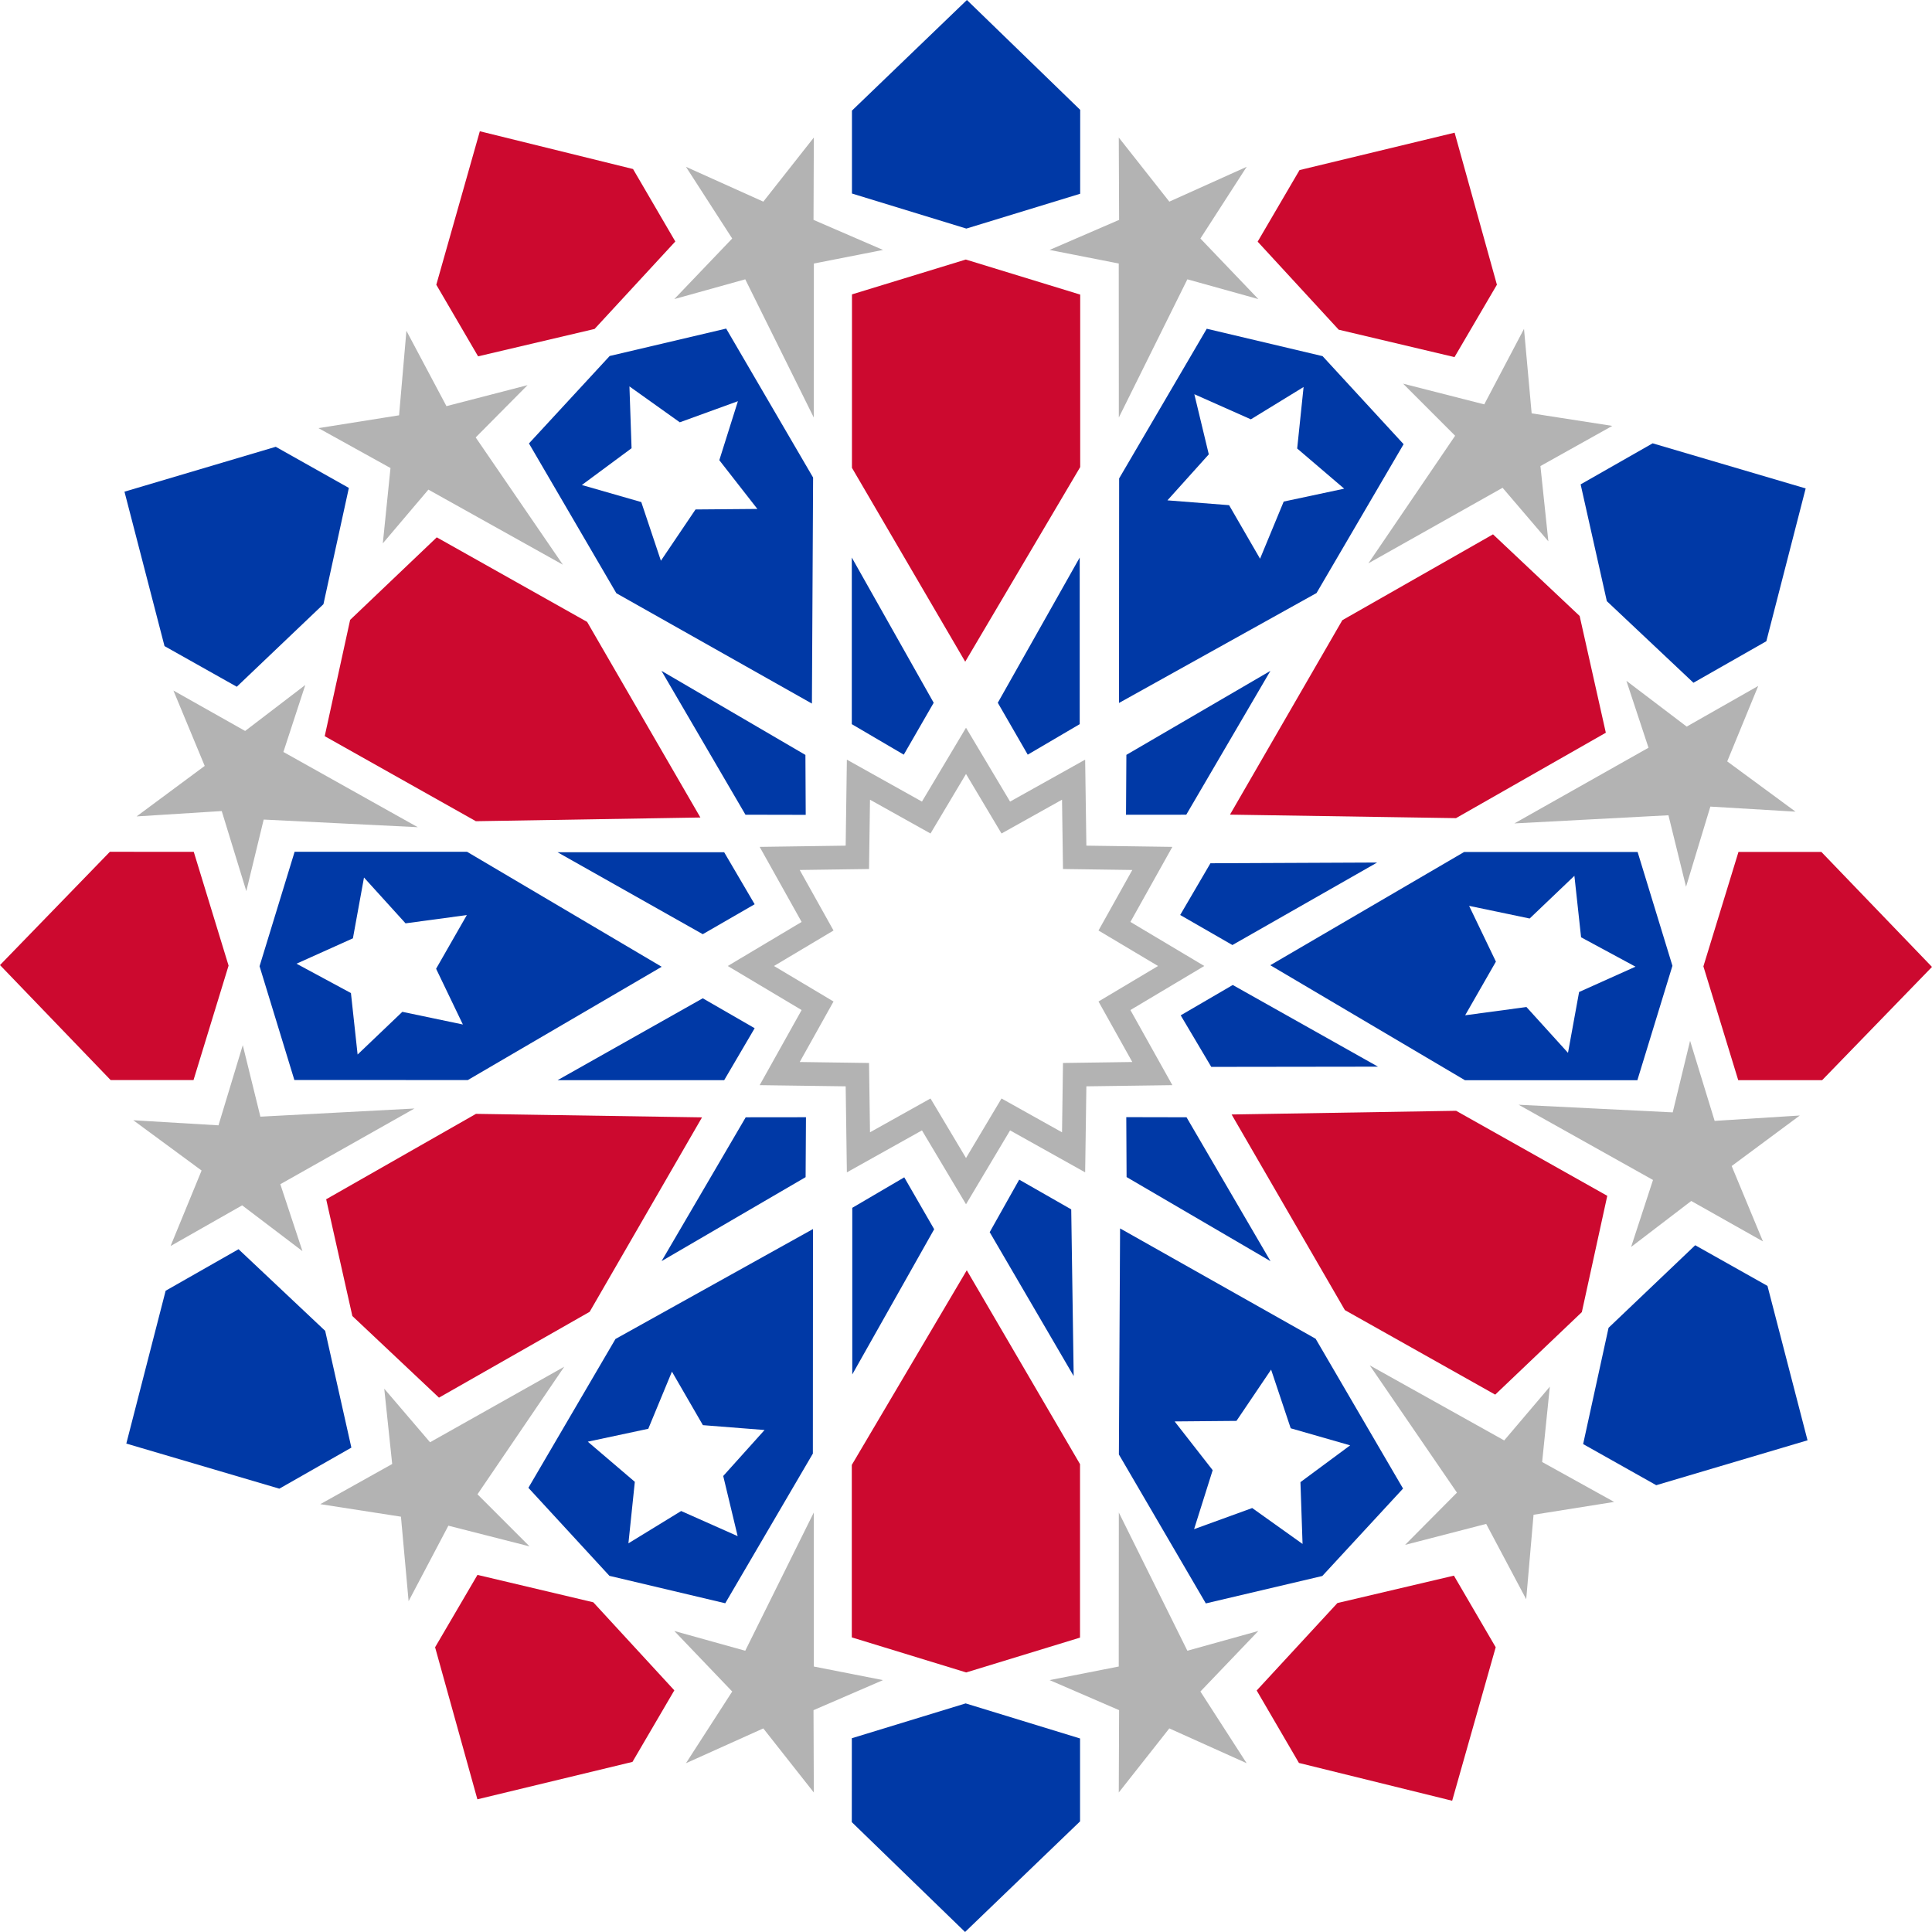 <svg xmlns="http://www.w3.org/2000/svg" xmlns:xlink="http://www.w3.org/1999/xlink" id="Layer_1" x="0px" y="0px" viewBox="0 0 340.935 340.933" style="enable-background:new 0 0 340.935 340.933;" xml:space="preserve"><style type="text/css">	.st0{fill:#B3B3B3;}	.st1{fill:#0039A6;}	.st2{fill:#CC092F;}</style><g>	<g>		<path class="st0" d="M191.709,191.702l15.175-0.209l-7.403-13.253l13.037-7.775l-13.037-7.774l7.403-13.246   l-15.175-0.215l-0.215-15.178l-13.249,7.403l-7.775-13.037l-7.775,13.037l-13.25-7.403l-0.211,15.178l-15.177,0.215   l7.403,13.246l-13.037,7.774l13.038,7.775l-7.403,13.253l15.177,0.209l0.211,15.181l13.25-7.407l7.775,13.037   l7.775-13.037l13.249,7.406L191.709,191.702z M187.413,199.814l-10.677-5.967l-6.266,10.507l-6.266-10.507   l-10.677,5.967l-0.171-12.233l-12.231-0.171l5.964-10.677l-10.507-6.266l10.507-6.263l-5.965-10.681l12.231-0.171   l0.171-12.231l10.677,5.964l6.266-10.507l6.266,10.507l10.677-5.964l0.171,12.231l12.231,0.171l-5.965,10.681   l10.507,6.263l-10.507,6.266l5.965,10.677l-12.231,0.171L187.413,199.814z M211.833,42.092l10.221,10.685   l-12.523-3.488l-12.093,24.388l-0.015-27.174l-12.204-2.397l12.267-5.303l-0.057-14.532l8.918,11.312l13.649-6.145   L211.833,42.092z M118.994,52.777l10.215-10.685l-8.159-12.653l13.649,6.145l8.915-11.312l-0.054,14.532   l12.264,5.303l-12.203,2.397l-0.016,27.174l-12.093-24.388L118.994,52.777z M222.054,287.814l-10.221,10.682   l8.159,12.653l-13.646-6.142l-8.918,11.309l0.057-14.528l-12.267-5.304l12.204-2.397l0.015-27.174l12.093,24.388   L222.054,287.814z M155.823,296.485l-12.264,5.304l0.054,14.528l-8.915-11.309l-13.649,6.142l8.162-12.653   l-10.218-10.682l12.517,3.488l12.093-24.388l0.016,27.174L155.823,296.485z M68.909,82.592L56.199,75.55l14.225-2.264   l1.296-14.911l7.065,13.297l14.31-3.706l-9.152,9.225l15.385,22.459L75.597,86.403l-8.042,9.481L68.909,82.592z    M24.101,144.072l12.024-8.915l-5.522-13.301l12.656,7.135l10.616-8.115l-3.865,11.821l23.712,13.276l-27.19-1.348   l-3.064,12.631l-4.339-14.133L24.101,144.072z M305.584,205.766l5.521,13.304l-12.655-7.137l-10.613,8.114   l3.865-11.821L267.99,194.951l27.19,1.347l3.064-12.631l4.336,14.133l15.028-0.949L305.584,205.766z    M272.138,257.998l12.707,7.043l-14.224,2.265l-1.296,14.91l-7.062-13.297l-14.313,3.703l9.155-9.222   l-15.388-22.459l23.727,13.247l8.049-9.481L272.138,257.998z M290.907,131.95l-3.902-11.809l10.641,8.08   l12.627-7.179l-5.474,13.32l12.055,8.87l-15.031-0.895l-4.291,14.149l-3.106-12.618l-27.187,1.439   L290.907,131.95z M241.474,99.409l15.309-22.513l-9.184-9.193l14.323,3.656l7.014-13.323l1.35,14.907l14.231,2.214   l-12.681,7.087l1.398,13.285l-8.077-9.452L241.474,99.409z M99.57,241.182l-15.309,22.513l9.184,9.19   l-14.322-3.652l-7.018,13.32l-1.35-14.907l-14.231-2.211l12.684-7.087l-1.401-13.289l8.08,9.452L99.57,241.182z    M49.468,208.974l3.905,11.808l-10.641-8.079l-12.631,7.181l5.474-13.323l-12.052-8.874l15.031,0.898l4.289-14.148   l3.108,12.618l27.184-1.439L49.468,208.974z"></path>		<g>			<polygon class="st1" points="131.843,143.263 141.672,143.282 141.624,133.514 118.144,119.795    "></polygon>		</g>		<g>			<path class="st1" d="M132.136,142.755l9.025,0.019l-0.047-8.969l-21.558-12.596L132.136,142.755z M142.183,143.793    l-10.632-0.022l-14.825-25.391l25.404,14.841L142.183,143.793z"></path>		</g>		<g>			<polygon class="st1" points="209.093,197.671 199.261,197.653 199.311,207.421 222.792,221.139    "></polygon>		</g>		<g>			<path class="st1" d="M199.817,207.128l21.558,12.596l-12.577-21.545l-9.026-0.019L199.817,207.128z M224.206,222.557    l-25.4-14.844l-0.054-10.572l10.632,0.022L224.206,222.557z"></path>		</g>		<path class="st2" d="M34.192,150.321l6.144,20.081l-6.185,20.192H19.522L0,170.304l19.389-19.99L34.192,150.321z    M170.431,45.801l-20.084,6.148l-0.006,30.606l19.989,34.214l20.29-34.346V51.986l-20.04-6.141L170.431,45.801z    M150.315,258.511v30.435l20.04,6.141l0.148,0.044l20.084-6.145l0.003-30.609l-19.986-34.214L150.315,258.511z    M256.674,63.016l7.482-12.773l-7.463-26.83l-27.37,6.603l-7.388,12.627l14.303,15.537L256.674,63.016z    M84.259,277.917L76.78,290.69l7.463,26.83l27.367-6.603l7.387-12.627l-14.3-15.537L84.259,277.917z    M283.376,129.302l-4.62-20.603l-15.287-14.405l-26.476,15.085l-0.117,0.07l-19.825,34.309l39.887,0.617   L283.376,129.302z M57.559,211.631l4.62,20.603l15.287,14.405l26.472-15.081l0.12-0.07l19.825-34.309   l-39.887-0.62L57.559,211.631z M104.772,58.085l0.152-0.035l14.247-15.436l-7.46-12.786l-27.035-6.666   l-7.682,27.086l7.375,12.634L104.772,58.085z M236.163,282.849l-0.152,0.035l-14.247,15.432l7.457,12.786   l27.039,6.669l7.682-27.086l-7.375-12.637L236.163,282.849z M123.596,144.263l-19.99-34.521L77.077,94.823   l-15.29,14.566l-4.484,20.521l26.675,15.006L123.596,144.263z M217.339,196.67l19.989,34.521l26.526,14.917   l15.29-14.563l4.487-20.521l-26.675-15.005L217.339,196.67z M321.416,150.342h-14.633l-6.189,20.189   l6.147,20.084l14.803,0.003l19.389-19.989L321.416,150.342z"></path>		<g>			<polygon class="st1" points="98.39,150.396 124.015,164.855 133.173,159.57 127.794,150.396    "></polygon>			<path class="st1" d="M82.424,150.315H51.989l-6.186,20.192l6.144,20.081l30.609,0.006l34.211-19.99L82.424,150.315z     M81.683,180.791l-10.684-2.236l-7.893,7.534l-1.177-10.846l-9.607-5.183l9.956-4.476l1.955-10.731l7.332,8.085    l10.815-1.459l-5.423,9.473L81.683,180.791z"></path>			<polygon class="st1" points="150.4,242.544 164.852,216.919 159.571,207.761 150.4,213.141    "></polygon>			<polygon class="st1" points="41.785,121.188 57.075,106.622 61.562,86.104 48.66,78.844 21.966,86.765     29.031,114.015    "></polygon>			<polygon class="st1" points="124.014,176.166 98.389,190.618 127.793,190.618 133.173,181.447    "></polygon>			<polygon class="st1" points="142.227,197.154 131.595,197.166 116.748,222.545 142.164,207.729    "></polygon>			<polygon class="st1" points="164.767,124.015 150.315,98.389 150.315,127.791 159.486,133.173    "></polygon>			<polygon class="st1" points="213.602,152.338 208.264,161.465 217.479,166.768 243.022,152.208    "></polygon>			<path class="st1" d="M247.691,78.384l-14.3-15.537l-20.438-4.835l-15.461,26.412l-0.025,39.625l34.859-19.398    L247.691,78.384z M222.359,98.596l-5.464-9.449l-10.88-0.852l7.298-8.116l-2.551-10.613l9.973,4.432l9.306-5.703    l-1.13,10.852l8.295,7.088l-10.673,2.276L222.359,98.596z"></path>			<polygon class="st1" points="198.769,133.207 198.705,143.779 209.337,143.769 224.184,118.388    "></polygon>			<polygon class="st1" points="213.75,188.27 243.169,188.232 217.541,173.818 208.355,179.175    "></polygon>			<polygon class="st1" points="298.837,120.485 311.701,113.158 318.642,86.192 291.639,78.232 278.93,85.477     283.553,106.083    "></polygon>			<polygon class="st1" points="42.096,220.446 29.231,227.774 22.29,254.743 49.293,262.702 62.006,255.458     57.383,234.851    "></polygon>			<polygon class="st1" points="190.533,127.791 190.533,98.389 176.078,124.015 181.362,133.173    "></polygon>			<polygon class="st1" points="189.47,242.832 189.037,213.416 179.856,208.169 174.648,217.438    "></polygon>			<path class="st1" d="M232.165,236.245l-34.508-19.471l-0.209,39.751l-0.003,0.139l15.344,26.285l20.556-4.838    l14.247-15.429l-15.357-26.318L232.165,236.245z M229.486,261.549l0.372,10.906l-8.884-6.336l-10.257,3.728    l3.281-10.409l-6.715-8.603l10.914-0.095l6.11-9.046l3.461,10.352l10.491,3.011L229.486,261.549z"></path>			<path class="st1" d="M295.13,170.43l-6.145-20.084l-30.605-0.003l-34.214,19.986l34.343,20.29h30.435    L295.13,170.43z M278.659,175.056l-1.959,10.735l-7.331-8.085l-10.816,1.458l5.426-9.469l-4.729-9.841    l10.684,2.233l7.896-7.534l1.18,10.849l9.601,5.184L278.659,175.056z"></path>			<polygon class="st1" points="311.902,226.92 299.148,219.744 283.858,234.31 279.373,254.831 292.273,262.089     318.97,254.167    "></polygon>			<polygon class="st1" points="150.343,19.518 150.343,34.151 170.383,40.292 170.531,40.336 190.613,34.192     190.619,19.386 170.629,0    "></polygon>			<polygon class="st1" points="170.402,300.597 150.321,306.741 150.315,321.548 170.304,340.933 190.594,321.415     190.594,306.783 170.551,300.641    "></polygon>			<path class="st1" d="M93.244,262.551l14.3,15.534l20.439,4.838l15.461-26.415l0.022-39.622l-34.853,19.398    L93.244,262.551z M118.575,242.048l5.464,9.446l10.882,0.856l-7.296,8.115l2.547,10.613l-9.97-4.432l-9.306,5.7    l1.13-10.852l-8.299-7.084l10.674-2.277L118.575,242.048z"></path>			<path class="st1" d="M107.59,62.82L93.344,78.252l15.356,26.317l0.07,0.117l34.508,19.471l0.208-39.751v-0.136    l-15.34-26.286L107.59,62.82z M133.652,89.812l-10.914,0.091l-6.11,9.049l-3.462-10.352l-10.487-3.011    l8.772-6.492l-0.375-10.91l8.887,6.336l10.254-3.725l-3.281,10.41L133.652,89.812z"></path>		</g>	</g></g></svg>